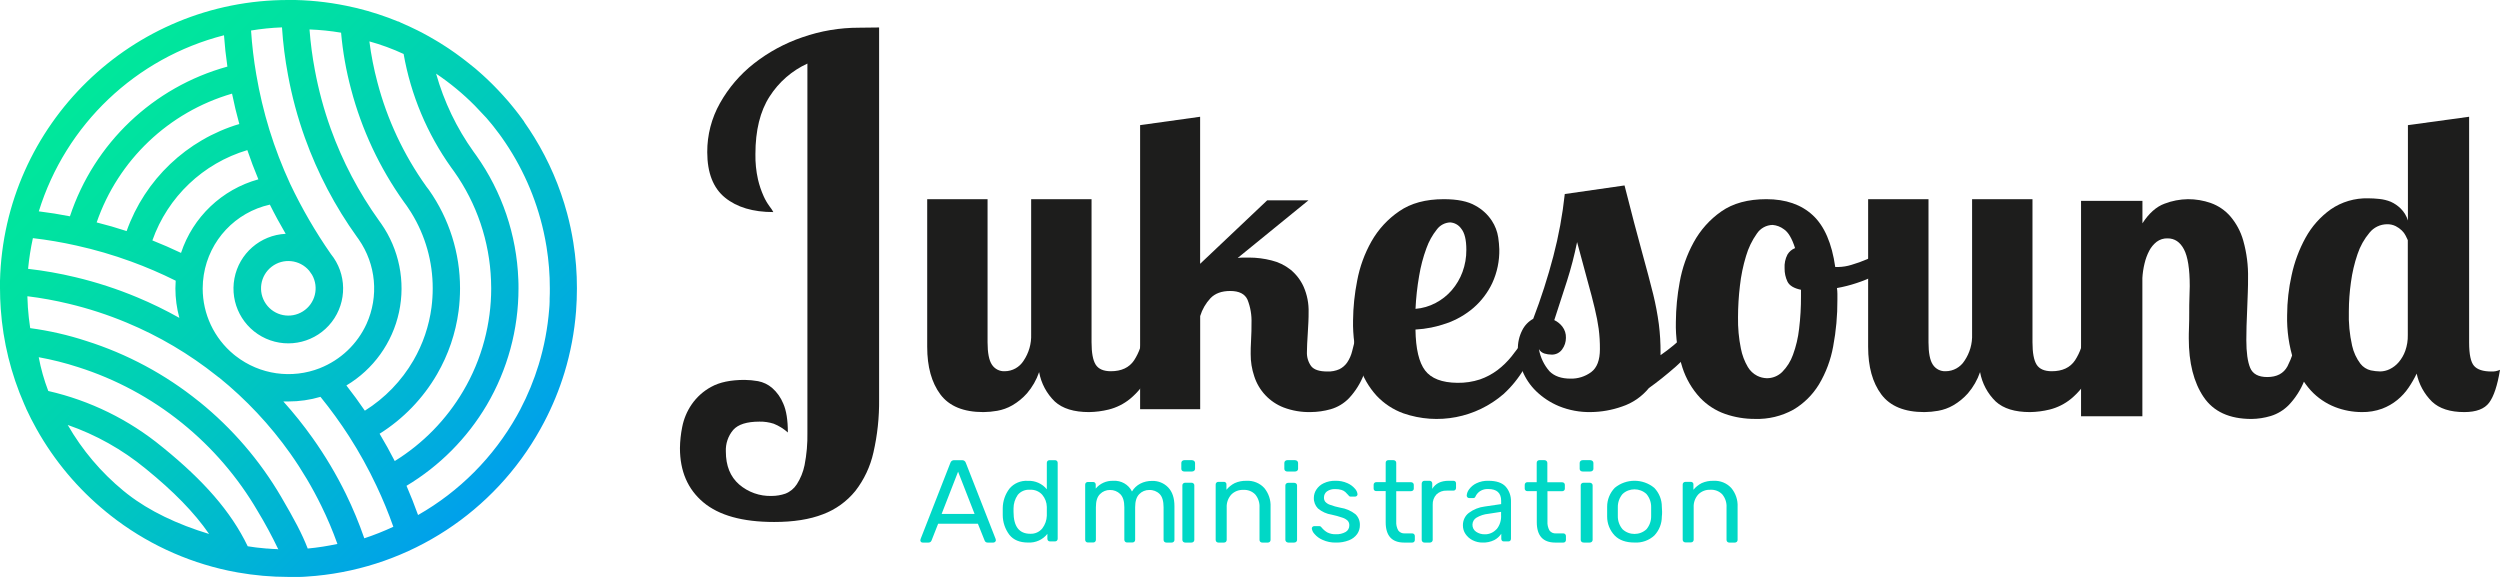<?xml version="1.0" encoding="UTF-8"?>
<svg width="364px" height="84px" viewBox="0 0 364 84" version="1.1" xmlns="http://www.w3.org/2000/svg" xmlns:xlink="http://www.w3.org/1999/xlink">
    <!-- Generator: Sketch 46.2 (44496) - http://www.bohemiancoding.com/sketch -->
    <title>icon/logo</title>
    <desc>Created with Sketch.</desc>
    <defs>
        <linearGradient x1="11.537%" y1="48.692%" x2="1068.463%" y2="135.5%" id="linearGradient-1">
            <stop stop-color="#00D8C6" offset="0%"></stop>
            <stop stop-color="#00CFCC" offset="27%"></stop>
            <stop stop-color="#00B5DD" offset="71%"></stop>
            <stop stop-color="#00A1EA" offset="100%"></stop>
        </linearGradient>
        <linearGradient x1="32522%" y1="7266.417%" x2="60372%" y2="8344.441%" id="linearGradient-2">
            <stop stop-color="#00D8C6" offset="0%"></stop>
            <stop stop-color="#00CFCC" offset="27%"></stop>
            <stop stop-color="#00B5DD" offset="71%"></stop>
            <stop stop-color="#00A1EA" offset="100%"></stop>
        </linearGradient>
        <linearGradient x1="16641.498%" y1="17249%" x2="30876.656%" y2="19799%" id="linearGradient-3">
            <stop stop-color="#00D8C6" offset="0%"></stop>
            <stop stop-color="#00CFCC" offset="27%"></stop>
            <stop stop-color="#00B5DD" offset="71%"></stop>
            <stop stop-color="#00A1EA" offset="100%"></stop>
        </linearGradient>
        <linearGradient x1="32568%" y1="411.052%" x2="60418%" y2="466.632%" id="linearGradient-4">
            <stop stop-color="#00D8C6" offset="0%"></stop>
            <stop stop-color="#00CFCC" offset="27%"></stop>
            <stop stop-color="#00B5DD" offset="71%"></stop>
            <stop stop-color="#00A1EA" offset="100%"></stop>
        </linearGradient>
        <linearGradient x1="32545%" y1="12749.281%" x2="60395%" y2="14673.872%" id="linearGradient-5">
            <stop stop-color="#00D8C6" offset="0%"></stop>
            <stop stop-color="#00CFCC" offset="27%"></stop>
            <stop stop-color="#00B5DD" offset="71%"></stop>
            <stop stop-color="#00A1EA" offset="100%"></stop>
        </linearGradient>
        <linearGradient x1="32598%" y1="403.362%" x2="60448%" y2="458.833%" id="linearGradient-6">
            <stop stop-color="#00D8C6" offset="0%"></stop>
            <stop stop-color="#00CFCC" offset="27%"></stop>
            <stop stop-color="#00B5DD" offset="71%"></stop>
            <stop stop-color="#00A1EA" offset="100%"></stop>
        </linearGradient>
        <linearGradient x1="32573%" y1="10335.185%" x2="60423%" y2="11923.367%" id="linearGradient-7">
            <stop stop-color="#00D8C6" offset="0%"></stop>
            <stop stop-color="#00CFCC" offset="27%"></stop>
            <stop stop-color="#00B5DD" offset="71%"></stop>
            <stop stop-color="#00A1EA" offset="100%"></stop>
        </linearGradient>
        <linearGradient x1="32626%" y1="3820.968%" x2="60476%" y2="4424.418%" id="linearGradient-8">
            <stop stop-color="#00D8C6" offset="0%"></stop>
            <stop stop-color="#00CFCC" offset="27%"></stop>
            <stop stop-color="#00B5DD" offset="71%"></stop>
            <stop stop-color="#00A1EA" offset="100%"></stop>
        </linearGradient>
        <linearGradient x1="32603%" y1="5090.158%" x2="60453%" y2="5884.252%" id="linearGradient-9">
            <stop stop-color="#00D8C6" offset="0%"></stop>
            <stop stop-color="#00CFCC" offset="27%"></stop>
            <stop stop-color="#00B5DD" offset="71%"></stop>
            <stop stop-color="#00A1EA" offset="100%"></stop>
        </linearGradient>
        <linearGradient x1="32617%" y1="10740.962%" x2="60467%" y2="12441.327%" id="linearGradient-10">
            <stop stop-color="#00D8C6" offset="0%"></stop>
            <stop stop-color="#00CFCC" offset="27%"></stop>
            <stop stop-color="#00B5DD" offset="71%"></stop>
            <stop stop-color="#00A1EA" offset="100%"></stop>
        </linearGradient>
        <linearGradient x1="32672%" y1="3749.054%" x2="60522%" y2="4359.973%" id="linearGradient-11">
            <stop stop-color="#00D8C6" offset="0%"></stop>
            <stop stop-color="#00CFCC" offset="27%"></stop>
            <stop stop-color="#00B5DD" offset="71%"></stop>
            <stop stop-color="#00A1EA" offset="100%"></stop>
        </linearGradient>
        <linearGradient x1="32683%" y1="383.734%" x2="60533%" y2="439.299%" id="linearGradient-12">
            <stop stop-color="#00D8C6" offset="0%"></stop>
            <stop stop-color="#00CFCC" offset="27%"></stop>
            <stop stop-color="#00B5DD" offset="71%"></stop>
            <stop stop-color="#00A1EA" offset="100%"></stop>
        </linearGradient>
        <linearGradient x1="32659%" y1="11739.248%" x2="60509%" y2="13653.303%" id="linearGradient-13">
            <stop stop-color="#00D8C6" offset="0%"></stop>
            <stop stop-color="#00CFCC" offset="27%"></stop>
            <stop stop-color="#00B5DD" offset="71%"></stop>
            <stop stop-color="#00A1EA" offset="100%"></stop>
        </linearGradient>
        <linearGradient x1="32679%" y1="11584.432%" x2="60529%" y2="13499.452%" id="linearGradient-14">
            <stop stop-color="#00D8C6" offset="0%"></stop>
            <stop stop-color="#00CFCC" offset="27%"></stop>
            <stop stop-color="#00B5DD" offset="71%"></stop>
            <stop stop-color="#00A1EA" offset="100%"></stop>
        </linearGradient>
        <linearGradient x1="13.728%" y1="13.724%" x2="84.456%" y2="84.431%" id="linearGradient-15">
            <stop stop-color="#00E89A" offset="0%"></stop>
            <stop stop-color="#00E0A3" offset="20%"></stop>
            <stop stop-color="#00C9BD" offset="54%"></stop>
            <stop stop-color="#00A5E6" offset="96%"></stop>
            <stop stop-color="#00A1EA" offset="100%"></stop>
        </linearGradient>
    </defs>
    <g id="Symbols" stroke="none" stroke-width="1" fill="none" fill-rule="evenodd">
        <g id="icon/logo" fill-rule="nonzero">
            <g id="logo_jukesound-admin_black--text">
                <path d="M127.998,4 L127.998,58.172 C128.027,60.767 127.75,63.356 127.171,65.883 C126.714,67.927 125.814,69.842 124.536,71.487 C123.289,73.018 121.665,74.187 119.829,74.875 C117.899,75.628 115.526,76.003 112.711,76 C108.114,76 104.68,75.047 102.408,73.141 C100.136,71.236 99,68.602 99,65.241 C99.014,64.206 99.125,63.174 99.331,62.16 C99.562,60.984 100.029,59.87 100.704,58.886 C101.442,57.815 102.42,56.937 103.558,56.325 C104.771,55.651 106.39,55.313 108.414,55.313 C109.072,55.32 109.73,55.382 110.378,55.498 C111.129,55.642 111.831,55.979 112.417,56.476 C113.13,57.102 113.688,57.888 114.047,58.772 C114.494,59.776 114.713,61.182 114.713,62.97 C114.102,62.425 113.402,61.991 112.645,61.69 C111.976,61.478 111.278,61.376 110.577,61.388 C108.746,61.388 107.473,61.789 106.759,62.592 C106.015,63.467 105.63,64.599 105.684,65.753 C105.684,67.81 106.326,69.403 107.611,70.53 C108.933,71.668 110.624,72.266 112.355,72.209 C113.036,72.21 113.713,72.097 114.357,71.874 C115.036,71.61 115.615,71.135 116.012,70.518 C116.559,69.668 116.943,68.721 117.145,67.726 C117.45,66.166 117.589,64.577 117.558,62.987 L117.558,9.256 C115.31,10.284 113.401,11.946 112.058,14.045 C110.679,16.178 109.989,18.976 109.989,22.441 C109.967,23.68 110.092,24.918 110.362,26.126 C110.558,26.968 110.835,27.787 111.189,28.574 C111.421,29.091 111.707,29.582 112.041,30.039 C112.251,30.301 112.438,30.582 112.599,30.878 C109.635,30.878 107.291,30.179 105.568,28.779 C103.845,27.38 102.98,25.172 102.975,22.155 C102.963,19.652 103.602,17.191 104.828,15.019 C106.081,12.789 107.757,10.831 109.758,9.26 C111.889,7.588 114.281,6.291 116.835,5.423 C119.483,4.499 122.265,4.03 125.065,4.034 L127.998,4 Z" id="Shape" fill="#1D1D1C"></path>
                <path d="M158.929,29 L158.929,49.825 C158.929,51.38 159.132,52.472 159.539,53.103 C159.945,53.733 160.678,54.05 161.737,54.052 C163.283,54.052 164.412,53.522 165.126,52.461 C165.864,51.32 166.314,50.014 166.437,48.659 L169,48.659 C168.676,51.158 168.107,53.15 167.291,54.635 C166.617,55.955 165.683,57.122 164.545,58.067 C163.635,58.81 162.573,59.344 161.434,59.629 C160.494,59.861 159.532,59.985 158.564,60 C156.366,60 154.706,59.489 153.587,58.467 C152.393,57.314 151.592,55.813 151.297,54.177 C150.908,55.313 150.307,56.363 149.526,57.272 C148.911,57.964 148.19,58.554 147.39,59.017 C146.708,59.408 145.964,59.677 145.191,59.813 C144.527,59.931 143.854,59.994 143.18,60 C140.287,60 138.201,59.142 136.92,57.426 C135.64,55.71 135,53.401 135,50.5 L135,29 L143.789,29 L143.789,49.825 C143.789,51.38 144.002,52.472 144.428,53.103 C144.839,53.727 145.546,54.088 146.29,54.052 C147.406,54.046 148.442,53.468 149.036,52.52 C149.804,51.384 150.19,50.031 150.136,48.659 L150.136,29 L158.929,29 Z" id="Shape" fill="#1D1D1C"></path>
                <path d="M190.515,29.165 L180.206,37.56 C180.48,37.523 180.755,37.503 181.031,37.502 L181.856,37.502 C182.96,37.504 184.06,37.643 185.13,37.916 C186.136,38.157 187.079,38.614 187.893,39.255 C188.711,39.923 189.364,40.772 189.802,41.735 C190.324,42.921 190.573,44.209 190.532,45.505 C190.532,45.873 190.532,46.331 190.503,46.873 C190.474,47.414 190.449,47.968 190.412,48.526 C190.375,49.084 190.338,49.589 190.322,50.076 C190.305,50.564 190.289,50.948 190.289,51.234 C190.255,51.971 190.468,52.699 190.895,53.3 C191.307,53.83 192.091,54.09 193.262,54.09 C193.867,54.115 194.469,54 195.023,53.755 C195.472,53.53 195.857,53.196 196.144,52.784 C196.484,52.28 196.731,51.721 196.874,51.13 C197.056,50.461 197.245,49.659 197.452,48.725 L200,48.725 C199.777,50.715 199.297,52.669 198.573,54.536 C198.08,55.808 197.349,56.974 196.421,57.971 C195.687,58.735 194.765,59.291 193.748,59.583 C192.801,59.851 191.822,59.99 190.837,59.997 C189.491,60.03 188.151,59.803 186.891,59.327 C184.851,58.537 183.279,56.864 182.614,54.776 C182.265,53.738 182.091,52.648 182.099,51.552 C182.099,51.064 182.099,50.374 182.157,49.485 C182.214,48.597 182.219,47.778 182.219,47.051 C182.264,45.887 182.067,44.727 181.641,43.645 C181.259,42.793 180.419,42.367 179.122,42.367 C177.868,42.367 176.906,42.721 176.235,43.43 C175.55,44.168 175.041,45.053 174.746,46.017 L174.746,59.579 L166,59.579 L166,18.219 L174.738,17 L174.738,38.412 L184.507,29.165 L190.515,29.165 Z" id="Shape" fill="#1D1D1C"></path>
                <path d="M212.192,55.739 C213.311,55.759 214.426,55.59 215.491,55.242 C216.4,54.925 217.256,54.47 218.028,53.892 C218.792,53.313 219.483,52.641 220.084,51.892 C220.707,51.118 221.307,50.292 221.885,49.415 L224,49.415 C223.413,50.885 222.716,52.308 221.915,53.671 C221.107,55.046 220.099,56.291 218.925,57.365 C214.904,60.847 209.35,61.919 204.334,60.183 C202.857,59.649 201.524,58.775 200.443,57.629 C199.278,56.356 198.41,54.836 197.906,53.182 C197.261,51.063 196.957,48.855 197.005,46.64 C197.025,44.701 197.226,42.767 197.605,40.865 C197.979,38.852 198.684,36.916 199.69,35.137 C200.686,33.383 202.07,31.883 203.734,30.753 C205.425,29.584 207.584,29 210.208,29 C212.202,29 213.737,29.314 214.814,29.941 C215.779,30.461 216.602,31.214 217.208,32.132 C217.692,32.869 218.011,33.702 218.143,34.575 C218.226,35.139 218.278,35.708 218.299,36.277 C218.336,37.983 217.984,39.675 217.271,41.223 C216.617,42.602 215.685,43.829 214.535,44.827 C213.377,45.817 212.046,46.581 210.61,47.079 C209.155,47.595 207.634,47.899 206.093,47.981 C206.133,50.779 206.6,52.765 207.493,53.939 C208.387,55.114 209.953,55.714 212.192,55.739 Z M213.499,36.371 C213.499,34.916 213.249,33.89 212.75,33.286 C212.379,32.753 211.785,32.42 211.139,32.383 C210.374,32.414 209.664,32.791 209.206,33.409 C208.55,34.231 208.036,35.157 207.684,36.15 C207.204,37.453 206.85,38.8 206.626,40.172 C206.35,41.758 206.173,43.36 206.098,44.968 C207.119,44.887 208.113,44.597 209.02,44.117 C209.918,43.65 210.721,43.016 211.384,42.248 C212.057,41.466 212.584,40.568 212.941,39.597 C213.32,38.565 213.509,37.472 213.499,36.371 L213.499,36.371 Z" id="Shape" fill="#1D1D1C"></path>
                <path d="M248,48.638 C246.893,50.395 245.55,51.986 244.009,53.365 C242.602,54.597 241.293,55.641 240.084,56.497 C239.051,57.756 237.689,58.692 236.154,59.196 C234.701,59.709 233.176,59.98 231.637,59.997 C230.046,60.031 228.463,59.739 226.985,59.138 C225.752,58.628 224.624,57.888 223.659,56.956 C222.803,56.124 222.125,55.121 221.668,54.011 C221.247,53.033 221.021,51.979 221.003,50.912 C220.973,49.931 221.191,48.959 221.635,48.087 C221.988,47.378 222.547,46.795 223.236,46.419 C224.379,43.438 225.358,40.395 226.168,37.304 C226.946,34.333 227.502,31.307 227.831,28.251 L236.532,27 C237.539,30.971 238.385,34.195 239.069,36.67 C239.754,39.145 240.301,41.211 240.712,42.869 C241.063,44.307 241.337,45.764 241.533,47.232 C241.702,48.596 241.783,49.97 241.775,51.345 L241.775,51.713 C243.094,50.803 244.331,49.775 245.471,48.642 L248,48.638 Z M227.999,49.193 C227.999,49.794 227.807,50.38 227.453,50.862 C227.094,51.373 226.502,51.662 225.885,51.629 C225.547,51.627 225.211,51.577 224.887,51.479 C224.542,51.378 224.248,51.146 224.066,50.832 C224.276,52.031 224.809,53.147 225.606,54.057 C226.312,54.772 227.33,55.129 228.66,55.129 C229.742,55.157 230.802,54.823 231.678,54.178 C232.524,53.544 232.947,52.431 232.947,50.841 C232.955,49.845 232.895,48.85 232.767,47.862 C232.649,46.983 232.457,45.992 232.192,44.888 C231.933,43.782 231.588,42.472 231.165,40.958 C230.742,39.444 230.229,37.542 229.625,35.247 C229.235,37.166 228.742,39.061 228.147,40.925 C227.561,42.746 226.947,44.64 226.304,46.607 C226.764,46.826 227.168,47.151 227.482,47.558 C227.839,48.024 228.022,48.603 227.999,49.193 L227.999,49.193 Z" id="Shape" fill="#1D1D1C"></path>
                <path d="M257.175,29 C260.006,29 262.264,29.782 263.948,31.345 C265.632,32.908 266.72,35.419 267.211,38.877 L267.629,38.877 C268.288,38.865 268.941,38.76 269.57,38.563 C270.339,38.339 271.093,38.068 271.829,37.752 C272.618,37.416 273.378,37.019 274.105,36.562 C274.8,36.14 275.459,35.66 276.075,35.126 L277,36.825 C276.536,37.512 275.972,38.124 275.327,38.639 C274.608,39.208 273.835,39.701 273.017,40.109 C272.138,40.548 271.228,40.92 270.294,41.222 C269.368,41.529 268.422,41.769 267.462,41.94 C267.503,42.222 267.524,42.506 267.525,42.79 L267.525,43.64 C267.539,45.92 267.333,48.197 266.91,50.437 C266.559,52.39 265.86,54.262 264.847,55.96 C263.923,57.482 262.642,58.748 261.12,59.647 C259.404,60.594 257.47,61.059 255.519,60.994 C254.043,61.001 252.577,60.757 251.18,60.272 C249.791,59.786 248.535,58.972 247.516,57.897 C246.36,56.645 245.488,55.151 244.96,53.521 C244.273,51.373 243.951,49.122 244.006,46.864 C244.021,44.924 244.207,42.989 244.562,41.082 C244.919,39.053 245.605,37.097 246.591,35.296 C247.573,33.491 248.957,31.944 250.632,30.78 C252.325,29.596 254.506,29.003 257.175,29 Z M257.238,55.068 C258.075,55.078 258.882,54.753 259.484,54.163 C260.184,53.457 260.721,52.602 261.057,51.66 C261.505,50.442 261.804,49.172 261.948,47.879 C262.139,46.304 262.232,44.717 262.224,43.13 L262.224,42.191 C261.198,41.981 260.541,41.585 260.254,41.001 C259.968,40.398 259.825,39.734 259.836,39.064 C259.792,38.371 259.936,37.679 260.254,37.063 C260.51,36.633 260.9,36.302 261.363,36.124 C260.911,34.708 260.367,33.792 259.731,33.376 C259.255,33.017 258.69,32.801 258.1,32.751 C257.17,32.764 256.306,33.24 255.79,34.026 C255.091,35.013 254.561,36.113 254.222,37.28 C253.791,38.695 253.492,40.149 253.331,41.622 C253.151,43.137 253.059,44.662 253.055,46.189 C253.028,47.721 253.169,49.251 253.473,50.751 C253.656,51.701 254,52.611 254.489,53.441 C254.815,53.986 255.284,54.428 255.845,54.715 C256.279,54.932 256.754,55.052 257.238,55.068 Z" id="Shape" fill="#1D1D1C"></path>
                <path d="M295.929,29 L295.929,49.825 C295.929,51.38 296.132,52.472 296.539,53.103 C296.945,53.733 297.678,54.05 298.737,54.052 C300.286,54.052 301.415,53.522 302.126,52.461 C302.864,51.32 303.314,50.014 303.437,48.659 L306,48.659 C305.676,51.158 305.107,53.15 304.291,54.635 C303.617,55.955 302.683,57.122 301.545,58.067 C300.635,58.81 299.573,59.344 298.434,59.629 C297.494,59.861 296.532,59.985 295.564,60 C293.366,60 291.706,59.489 290.587,58.467 C289.393,57.314 288.592,55.813 288.297,54.177 C287.908,55.313 287.307,56.363 286.526,57.272 C285.911,57.964 285.19,58.554 284.39,59.017 C283.708,59.408 282.964,59.677 282.191,59.813 C281.527,59.931 280.854,59.994 280.18,60 C277.287,60 275.201,59.142 273.92,57.426 C272.64,55.71 272,53.401 272,50.5 L272,29 L280.789,29 L280.789,49.825 C280.789,51.38 281.002,52.472 281.428,53.103 C281.839,53.727 282.546,54.088 283.29,54.052 C284.406,54.046 285.442,53.468 286.036,52.52 C286.804,51.384 287.19,50.031 287.136,48.659 L287.136,29 L295.929,29 Z" id="Shape" fill="#1D1D1C"></path>
                <path d="M318.827,41.665 C318.827,39.16 318.546,37.373 317.984,36.304 C317.421,35.236 316.624,34.703 315.592,34.706 C315.024,34.688 314.467,34.864 314.01,35.205 C313.559,35.561 313.188,36.01 312.922,36.522 C312.619,37.108 312.391,37.731 312.242,38.375 C312.075,39.065 311.97,39.768 311.93,40.476 L311.93,60.604 L303,60.604 L303,29.247 L311.939,29.247 L311.939,32.512 C312.889,31.046 313.962,30.094 315.157,29.656 C316.245,29.238 317.398,29.016 318.562,29 C319.699,28.996 320.828,29.186 321.902,29.563 C322.985,29.951 323.953,30.609 324.716,31.476 C325.605,32.511 326.256,33.732 326.623,35.051 C327.123,36.835 327.356,38.683 327.315,40.536 C327.315,41.082 327.315,41.759 327.281,42.577 C327.247,43.396 327.23,44.218 327.188,45.053 C327.146,45.889 327.116,46.707 327.095,47.499 C327.074,48.292 327.066,48.961 327.066,49.507 C327.066,51.305 327.251,52.653 327.623,53.551 C327.994,54.45 328.825,54.897 330.107,54.897 C331.512,54.897 332.495,54.378 333.06,53.329 C333.686,52.082 334.135,50.752 334.393,49.379 L337,49.379 C336.78,51.455 336.279,53.491 335.511,55.43 C334.993,56.733 334.234,57.925 333.275,58.942 C332.536,59.705 331.617,60.267 330.605,60.574 C329.698,60.846 328.758,60.99 327.812,61 C324.606,61 322.284,59.933 320.844,57.8 C319.404,55.666 318.685,52.825 318.688,49.276 C318.688,48.897 318.688,48.365 318.718,47.678 C318.747,46.992 318.751,46.264 318.751,45.514 C318.751,44.764 318.751,44.039 318.781,43.349 C318.81,42.658 318.827,42.083 318.827,41.665 Z" id="Shape" fill="#1D1D1C"></path>
                <path d="M359.504,17 L359.504,49.882 C359.504,51.587 359.741,52.714 360.215,53.263 C360.689,53.811 361.53,54.087 362.738,54.09 C363.173,54.109 363.605,54.025 364,53.846 C363.627,56.122 363.1,57.716 362.419,58.629 C361.742,59.539 360.535,59.999 358.802,59.999 C356.736,59.999 355.167,59.491 354.096,58.476 C352.966,57.358 352.191,55.941 351.868,54.396 C351.529,55.104 351.137,55.786 350.694,56.436 C350.238,57.109 349.686,57.714 349.054,58.232 C348.387,58.775 347.634,59.207 346.825,59.51 C345.883,59.851 344.885,60.017 343.882,59.999 C342.547,59.996 341.225,59.748 339.983,59.266 C338.652,58.743 337.457,57.931 336.488,56.891 C335.344,55.633 334.483,54.149 333.965,52.538 C333.273,50.384 332.949,48.131 333.006,45.873 C333.015,43.924 333.233,41.983 333.658,40.08 C334.063,38.164 334.75,36.317 335.698,34.597 C336.588,32.977 337.835,31.574 339.348,30.489 C340.947,29.387 342.864,28.821 344.815,28.875 C345.352,28.877 345.888,28.907 346.422,28.966 C347,29.022 347.567,29.161 348.104,29.38 C348.639,29.621 349.126,29.955 349.542,30.365 C350.032,30.85 350.393,31.447 350.593,32.102 L350.593,18.221 L359.504,17 Z M347.561,32.649 C346.557,32.655 345.611,33.112 344.992,33.89 C344.222,34.809 343.634,35.861 343.259,36.993 C342.805,38.319 342.484,39.686 342.3,41.073 C342.101,42.475 341.998,43.89 341.993,45.306 C341.938,46.996 342.097,48.686 342.468,50.337 C342.679,51.284 343.091,52.176 343.675,52.956 C344.052,53.443 344.589,53.787 345.194,53.929 C345.642,54.022 346.098,54.073 346.556,54.082 C347.04,54.074 347.516,53.96 347.948,53.747 C348.447,53.504 348.89,53.161 349.248,52.741 C349.665,52.25 349.99,51.69 350.206,51.086 C350.469,50.343 350.595,49.56 350.576,48.773 L350.576,34.962 C350.492,34.8 350.391,34.589 350.269,34.324 C350.13,34.04 349.94,33.783 349.71,33.563 C349.446,33.308 349.144,33.093 348.814,32.926 C348.426,32.734 347.996,32.639 347.561,32.649 L347.561,32.649 Z" id="Shape" fill="#1D1D1C"></path>
                <path d="M134.104,78.913 C134.039,78.85 134.001,78.763 134,78.672 L134.038,78.485 L138.379,67.381 C138.451,67.142 138.684,66.984 138.939,67.001 L140.061,67.001 C140.316,66.985 140.548,67.143 140.621,67.381 L144.962,78.468 L145,78.656 C144.997,78.749 144.955,78.836 144.883,78.897 C144.817,78.962 144.727,78.999 144.633,78.999 L143.798,78.999 C143.693,79.004 143.59,78.971 143.51,78.905 C143.443,78.855 143.392,78.787 143.364,78.709 L142.383,76.258 L136.592,76.258 L135.628,78.709 C135.559,78.887 135.384,79.003 135.19,78.999 L134.355,78.999 C134.263,79.005 134.172,78.974 134.104,78.913 Z M137.102,74.828 L141.898,74.828 L139.498,68.676 L137.102,74.828 Z" id="Shape" fill="url(#linearGradient-1)"></path>
                <path d="M146.964,77.864 C146.34,77.033 146.002,76.031 146,75.001 L146,74.501 L146,74.001 C146.006,72.974 146.346,71.975 146.972,71.149 C147.623,70.368 148.622,69.944 149.652,70.011 C150.723,69.961 151.753,70.419 152.417,71.241 L152.417,67.397 C152.41,67.29 152.45,67.185 152.528,67.109 C152.606,67.033 152.714,66.994 152.824,67.001 L153.592,67.001 C153.702,66.994 153.81,67.033 153.888,67.109 C153.966,67.185 154.006,67.29 153.999,67.397 L153.999,78.443 C154.001,78.546 153.962,78.646 153.889,78.721 C153.815,78.793 153.713,78.832 153.609,78.828 L152.873,78.828 C152.77,78.832 152.671,78.793 152.6,78.721 C152.533,78.644 152.497,78.545 152.499,78.443 L152.499,77.729 C151.835,78.582 150.78,79.056 149.684,78.995 C148.467,78.995 147.56,78.618 146.964,77.864 Z M151.767,76.924 C152.171,76.39 152.398,75.748 152.417,75.084 C152.417,74.961 152.417,74.751 152.417,74.453 C152.417,74.156 152.417,73.926 152.417,73.803 C152.406,73.162 152.174,72.543 151.758,72.046 C151.316,71.542 150.657,71.269 149.977,71.308 C149.289,71.251 148.616,71.532 148.184,72.058 C147.779,72.643 147.565,73.335 147.57,74.041 L147.57,74.521 C147.57,76.652 148.383,77.718 150.01,77.718 C150.693,77.748 151.348,77.452 151.767,76.924 Z" id="Shape" fill="url(#linearGradient-2)"></path>
                <path d="M158.114,78.878 C158.04,78.802 158,78.701 158.002,78.596 L158.002,70.579 C157.991,70.469 158.032,70.361 158.112,70.283 C158.193,70.205 158.305,70.166 158.418,70.176 L159.151,70.176 C159.257,70.171 159.36,70.211 159.434,70.284 C159.504,70.361 159.541,70.461 159.538,70.563 L159.538,71.139 C160.152,70.389 161.099,69.968 162.087,70.006 C163.24,69.931 164.322,70.547 164.815,71.559 C165.099,71.082 165.512,70.69 166.01,70.426 C166.544,70.149 167.142,70.01 167.747,70.022 C168.632,69.992 169.487,70.339 170.087,70.97 C170.695,71.599 170.999,72.515 170.999,73.708 L170.999,78.596 C171.007,78.705 170.965,78.812 170.885,78.889 C170.806,78.966 170.695,79.006 170.583,78.999 L169.833,78.999 C169.721,79.006 169.61,78.966 169.53,78.889 C169.451,78.812 169.409,78.705 169.417,78.596 L169.417,73.861 C169.417,72.958 169.225,72.313 168.842,71.926 C168.445,71.53 167.891,71.317 167.322,71.341 C166.776,71.336 166.252,71.554 165.881,71.942 C165.478,72.342 165.277,72.982 165.277,73.861 L165.277,78.596 C165.279,78.701 165.239,78.802 165.165,78.878 C165.087,78.949 164.984,78.988 164.877,78.987 L164.107,78.987 C164,78.991 163.896,78.951 163.819,78.878 C163.744,78.802 163.702,78.701 163.703,78.596 L163.703,73.861 C163.703,72.969 163.503,72.326 163.103,71.934 C162.712,71.543 162.17,71.328 161.608,71.341 C161.064,71.336 160.541,71.551 160.167,71.934 C159.751,72.337 159.563,72.966 159.563,73.845 L159.563,78.596 C159.565,78.701 159.525,78.802 159.451,78.878 C159.375,78.951 159.271,78.991 159.164,78.987 L158.393,78.987 C158.289,78.989 158.188,78.949 158.114,78.878 Z" id="Shape" fill="url(#linearGradient-3)"></path>
                <path d="M172.122,68.548 C172.04,68.475 171.996,68.375 172,68.273 L172,67.403 C171.996,67.297 172.04,67.193 172.122,67.116 C172.206,67.042 172.319,67 172.437,67 L173.55,67 C173.798,67 174,67.179 174,67.399 L174,68.269 C174.003,68.373 173.955,68.473 173.869,68.544 C173.782,68.617 173.665,68.655 173.545,68.652 L172.433,68.652 C172.318,68.653 172.207,68.616 172.122,68.548 Z M172.275,78.892 C172.195,78.816 172.151,78.716 172.153,78.613 L172.153,70.682 C172.142,70.574 172.186,70.466 172.273,70.389 C172.36,70.312 172.481,70.273 172.604,70.283 L173.441,70.283 C173.564,70.273 173.685,70.312 173.772,70.389 C173.859,70.466 173.903,70.574 173.892,70.682 L173.892,78.613 C173.894,78.716 173.85,78.816 173.77,78.892 C173.688,78.965 173.575,79.004 173.459,79 L172.586,79 C172.47,79.004 172.357,78.965 172.275,78.892 L172.275,78.892 Z" id="Shape" fill="url(#linearGradient-4)"></path>
                <path d="M177.113,78.89 C177.04,78.813 177,78.711 177.002,78.606 L177.002,70.563 C176.991,70.453 177.032,70.344 177.112,70.266 C177.192,70.188 177.303,70.149 177.416,70.159 L178.157,70.159 C178.271,70.14 178.388,70.177 178.47,70.257 C178.552,70.337 178.589,70.451 178.57,70.563 L178.57,71.312 C178.898,70.909 179.308,70.578 179.775,70.341 C180.312,70.102 180.899,69.987 181.489,70.005 C182.469,69.952 183.42,70.336 184.076,71.049 C184.717,71.826 185.044,72.807 184.995,73.804 L184.995,78.606 C184.997,78.711 184.957,78.813 184.883,78.89 C184.806,78.96 184.704,79 184.598,78.999 L183.799,78.999 C183.687,79.007 183.576,78.968 183.496,78.89 C183.417,78.812 183.376,78.704 183.385,78.594 L183.385,73.905 C183.428,73.221 183.212,72.545 182.776,72.008 C182.332,71.538 181.695,71.288 181.042,71.328 C180.377,71.296 179.731,71.547 179.27,72.016 C178.806,72.537 178.569,73.215 178.608,73.905 L178.608,78.606 C178.61,78.711 178.569,78.813 178.496,78.89 C178.42,78.963 178.317,79.003 178.21,78.999 L177.411,78.999 C177.301,79.006 177.192,78.966 177.113,78.89 Z" id="Shape" fill="url(#linearGradient-5)"></path>
                <path d="M187.122,68.546 C187.04,68.473 186.996,68.374 187,68.271 L187,67.403 C186.996,67.296 187.04,67.193 187.122,67.116 C187.202,67.04 187.315,66.997 187.433,67 L188.549,67 C188.669,67 188.784,67.041 188.869,67.116 C188.954,67.192 189.002,67.295 189,67.403 L189,68.271 C189.005,68.376 188.957,68.476 188.869,68.546 C188.783,68.618 188.668,68.657 188.549,68.654 L187.433,68.654 C187.317,68.658 187.204,68.619 187.122,68.546 L187.122,68.546 Z M187.27,78.879 C187.191,78.804 187.147,78.704 187.149,78.6 L187.149,70.678 C187.145,70.576 187.189,70.476 187.27,70.403 C187.356,70.333 187.469,70.294 187.586,70.296 L188.414,70.296 C188.531,70.294 188.644,70.333 188.729,70.403 C188.811,70.476 188.855,70.576 188.851,70.678 L188.851,78.6 C188.861,78.708 188.816,78.815 188.73,78.891 C188.643,78.968 188.523,79.007 188.401,78.999 L187.572,78.999 C187.458,78.994 187.35,78.952 187.27,78.879 Z" id="Shape" fill="url(#linearGradient-6)"></path>
                <path d="M192.563,78.602 C192.112,78.413 191.711,78.12 191.391,77.745 C191.181,77.53 191.044,77.252 191,76.952 C190.996,76.853 191.038,76.757 191.114,76.694 C191.183,76.636 191.27,76.604 191.36,76.603 L192.098,76.603 C192.152,76.601 192.206,76.612 192.255,76.635 C192.313,76.678 192.366,76.729 192.411,76.786 C192.645,77.081 192.931,77.33 193.255,77.519 C193.645,77.712 194.076,77.804 194.509,77.785 C195.003,77.808 195.494,77.693 195.928,77.452 C196.268,77.256 196.473,76.885 196.459,76.488 C196.472,76.244 196.389,76.004 196.229,75.822 C196.012,75.616 195.751,75.463 195.467,75.374 C194.955,75.196 194.433,75.05 193.904,74.938 C193.162,74.828 192.464,74.512 191.887,74.026 C191.489,73.615 191.276,73.056 191.297,72.48 C191.299,72.056 191.424,71.642 191.657,71.29 C191.922,70.883 192.294,70.561 192.731,70.358 C193.262,70.108 193.842,69.986 194.427,70.002 C195.033,69.984 195.635,70.104 196.19,70.351 C196.611,70.534 196.987,70.812 197.288,71.163 C197.492,71.38 197.621,71.658 197.655,71.956 C197.659,72.051 197.62,72.143 197.549,72.206 C197.481,72.272 197.39,72.308 197.295,72.305 L196.67,72.305 C196.536,72.316 196.408,72.244 196.346,72.123 C196.158,71.911 196.002,71.749 195.877,71.635 C195.717,71.498 195.531,71.395 195.33,71.334 C195.038,71.244 194.733,71.203 194.427,71.211 C193.991,71.182 193.558,71.302 193.196,71.552 C192.918,71.765 192.759,72.102 192.77,72.456 C192.763,72.668 192.826,72.876 192.95,73.047 C193.137,73.254 193.374,73.409 193.638,73.495 C194.129,73.677 194.633,73.819 195.146,73.919 C195.951,74.035 196.712,74.362 197.354,74.867 C197.784,75.277 198.019,75.854 197.999,76.453 C198.006,76.916 197.87,77.369 197.608,77.749 C197.306,78.166 196.89,78.484 196.412,78.665 C195.809,78.901 195.167,79.014 194.521,78.998 C193.847,79.018 193.178,78.883 192.563,78.602 Z" id="Shape" fill="url(#linearGradient-7)"></path>
                <path d="M201.756,76.031 L201.756,71.503 L200.382,71.503 C200.278,71.508 200.178,71.47 200.104,71.399 C200.032,71.327 199.994,71.229 200.001,71.129 L200.001,70.589 C199.998,70.487 200.035,70.388 200.104,70.311 C200.176,70.238 200.277,70.198 200.382,70.202 L201.756,70.202 L201.756,67.383 C201.753,67.285 201.787,67.189 201.851,67.113 C201.923,67.038 202.024,66.997 202.129,67 L202.895,67 C203.001,67.001 203.104,67.041 203.18,67.113 C203.256,67.187 203.296,67.287 203.292,67.391 L203.292,70.21 L205.445,70.21 C205.552,70.207 205.655,70.246 205.731,70.319 C205.809,70.391 205.851,70.493 205.847,70.597 L205.847,71.141 C205.853,71.243 205.81,71.343 205.731,71.411 C205.653,71.48 205.55,71.517 205.445,71.516 L203.292,71.516 L203.292,75.922 C203.262,76.373 203.361,76.824 203.578,77.223 C203.799,77.532 204.174,77.699 204.559,77.662 L205.619,77.662 C205.724,77.659 205.825,77.7 205.896,77.775 C205.966,77.852 206.003,77.951 206,78.053 L206,78.609 C206.004,78.712 205.967,78.813 205.896,78.891 C205.824,78.965 205.723,79.004 205.619,79 L204.439,79 C202.648,78.992 201.753,78.002 201.756,76.031 Z" id="Shape" fill="url(#linearGradient-8)"></path>
                <path d="M207.115,78.887 C207.038,78.812 206.997,78.707 207,78.599 L207,70.413 C206.998,70.304 207.04,70.199 207.115,70.12 C207.187,70.04 207.291,69.996 207.399,70.001 L208.122,70.001 C208.234,69.994 208.344,70.035 208.425,70.112 C208.501,70.193 208.541,70.302 208.536,70.413 L208.536,71.176 C209.005,70.393 209.806,70.001 210.931,70.001 L211.6,70.001 C211.709,69.994 211.815,70.032 211.896,70.104 C211.97,70.183 212.007,70.289 211.999,70.397 L211.999,71.036 C212.002,71.141 211.965,71.243 211.896,71.321 C211.82,71.402 211.711,71.444 211.6,71.436 L210.635,71.436 C210.085,71.407 209.547,71.607 209.148,71.989 C208.772,72.397 208.575,72.94 208.602,73.495 L208.602,78.599 C208.606,78.708 208.563,78.813 208.483,78.887 C208.404,78.962 208.299,79.002 208.191,78.999 L207.415,78.999 C207.304,79.008 207.194,78.967 207.115,78.887 L207.115,78.887 Z" id="Shape" fill="url(#linearGradient-9)"></path>
                <path d="M214.426,78.664 C214.008,78.461 213.646,78.148 213.379,77.754 C213.126,77.383 212.993,76.936 213,76.479 C212.991,75.769 213.311,75.098 213.859,74.68 C214.548,74.166 215.349,73.845 216.189,73.747 L218.568,73.397 L218.568,72.917 C218.568,71.773 217.938,71.201 216.677,71.201 C216.266,71.18 215.858,71.286 215.504,71.507 C215.231,71.686 215.007,71.936 214.854,72.234 C214.829,72.32 214.782,72.397 214.718,72.456 C214.66,72.499 214.591,72.52 214.521,72.516 L213.901,72.516 C213.708,72.516 213.553,72.352 213.553,72.15 C213.578,71.823 213.697,71.512 213.893,71.257 C214.17,70.876 214.533,70.573 214.948,70.375 C215.494,70.11 216.091,69.983 216.692,70.002 C217.88,70.002 218.727,70.288 219.242,70.868 C219.753,71.458 220.025,72.235 219.998,73.032 L219.998,78.445 C220,78.548 219.963,78.648 219.896,78.723 C219.827,78.795 219.732,78.834 219.635,78.83 L218.935,78.83 C218.84,78.835 218.748,78.796 218.682,78.723 C218.617,78.647 218.584,78.547 218.587,78.445 L218.587,77.714 C218.327,78.105 217.977,78.42 217.57,78.632 C217.035,78.896 216.447,79.021 215.856,78.997 C215.362,79.002 214.873,78.888 214.426,78.664 L214.426,78.664 Z M217.891,77.075 C218.369,76.503 218.609,75.753 218.557,74.994 L218.557,74.525 L216.704,74.811 C216.095,74.869 215.504,75.062 214.971,75.375 C214.621,75.58 214.399,75.963 214.388,76.384 C214.378,76.805 214.579,77.2 214.918,77.424 C215.293,77.677 215.732,77.806 216.178,77.794 C216.823,77.811 217.445,77.541 217.891,77.051 L217.891,77.075 Z" id="Shape" fill="url(#linearGradient-10)"></path>
                <path d="M223.756,76.033 L223.756,71.509 L222.383,71.509 C222.28,71.513 222.18,71.475 222.107,71.404 C222.034,71.333 221.996,71.235 222,71.134 L222,70.595 C221.999,70.492 222.037,70.393 222.107,70.317 C222.178,70.243 222.279,70.203 222.383,70.208 L223.744,70.208 L223.744,67.391 C223.741,67.289 223.778,67.189 223.847,67.113 C223.919,67.038 224.021,66.997 224.126,67 L224.883,67 C225.11,67 225.294,67.18 225.294,67.403 L225.294,70.22 L227.432,70.22 C227.544,70.21 227.655,70.25 227.734,70.327 C227.814,70.405 227.854,70.513 227.843,70.623 L227.843,71.146 C227.849,71.248 227.808,71.346 227.732,71.416 C227.655,71.485 227.553,71.522 227.449,71.521 L225.31,71.521 L225.31,75.924 C225.281,76.375 225.379,76.825 225.594,77.224 C225.814,77.533 226.187,77.7 226.569,77.663 L227.621,77.663 C227.726,77.66 227.826,77.701 227.897,77.776 C227.966,77.852 228.003,77.952 228,78.054 L228,78.609 C228.004,78.713 227.967,78.813 227.897,78.891 C227.826,78.965 227.725,79.004 227.621,79 L226.445,79 C224.655,78.992 223.759,78.003 223.756,76.033 Z" id="Shape" fill="url(#linearGradient-11)"></path>
                <path d="M230.126,68.548 C230.042,68.476 229.996,68.376 230,68.272 L230,67.403 C229.997,67.296 230.043,67.193 230.126,67.116 C230.206,67.04 230.32,66.997 230.437,67 L231.55,67 C231.798,67 232,67.179 232,67.399 L232,68.269 C232.003,68.373 231.955,68.473 231.869,68.544 C231.782,68.616 231.665,68.655 231.545,68.651 L230.433,68.651 C230.319,68.655 230.208,68.618 230.126,68.548 L230.126,68.548 Z M230.275,78.89 C230.195,78.815 230.152,78.714 230.153,78.611 L230.153,70.682 C230.142,70.573 230.186,70.466 230.273,70.389 C230.36,70.312 230.481,70.273 230.604,70.283 L231.437,70.283 C231.559,70.276 231.678,70.315 231.764,70.392 C231.85,70.468 231.895,70.574 231.887,70.682 L231.887,78.611 C231.888,78.715 231.843,78.815 231.761,78.89 C231.679,78.963 231.566,79.002 231.45,78.998 L230.617,78.998 C230.491,79.01 230.365,78.97 230.275,78.89 L230.275,78.89 Z" id="Shape" fill="url(#linearGradient-12)"></path>
                <path d="M235.088,77.96 C234.384,77.21 233.996,76.229 234,75.213 L234,74.495 L234,73.78 C233.997,72.761 234.392,71.779 235.104,71.033 C236.764,69.656 239.203,69.656 240.864,71.033 C241.576,71.778 241.97,72.761 241.963,73.78 C241.988,74.021 242,74.259 242,74.495 C242,74.729 242,74.967 241.963,75.213 C241.968,76.229 241.582,77.21 240.88,77.96 C240.105,78.684 239.055,79.058 237.984,78.993 C236.721,78.993 235.756,78.649 235.088,77.96 Z M239.719,77.067 C240.18,76.523 240.424,75.835 240.407,75.13 C240.407,75.019 240.407,74.804 240.407,74.495 C240.407,74.185 240.407,73.974 240.407,73.863 C240.425,73.157 240.18,72.467 239.719,71.922 C238.746,71.022 237.221,71.022 236.248,71.922 C235.786,72.467 235.54,73.156 235.556,73.863 L235.556,74.495 L235.556,75.13 C235.54,75.836 235.786,76.523 236.248,77.067 C237.221,77.967 238.746,77.967 239.719,77.067 L239.719,77.067 Z" id="Shape" fill="url(#linearGradient-13)"></path>
                <path d="M245.112,78.862 C245.039,78.785 244.998,78.684 245,78.579 L245,70.547 C244.996,70.442 245.037,70.342 245.112,70.268 C245.191,70.196 245.295,70.157 245.402,70.159 L246.148,70.159 C246.263,70.142 246.378,70.179 246.46,70.259 C246.542,70.339 246.58,70.451 246.563,70.563 L246.563,71.31 C246.89,70.908 247.301,70.577 247.769,70.34 C248.305,70.102 248.891,69.987 249.48,70.005 C250.461,69.951 251.415,70.334 252.071,71.048 C252.717,71.822 253.046,72.802 252.995,73.799 L252.995,78.595 C253.002,78.704 252.961,78.811 252.882,78.889 C252.802,78.966 252.692,79.006 252.58,78.999 L251.781,78.999 C251.674,79.003 251.57,78.963 251.495,78.89 C251.421,78.814 251.381,78.712 251.383,78.607 L251.383,73.884 C251.426,73.201 251.209,72.526 250.773,71.989 C250.327,71.52 249.688,71.27 249.033,71.31 C248.369,71.279 247.723,71.529 247.263,71.997 C246.797,72.517 246.559,73.195 246.6,73.884 L246.6,78.579 C246.602,78.684 246.562,78.785 246.488,78.862 C246.412,78.935 246.309,78.975 246.202,78.971 L245.402,78.971 C245.295,78.973 245.191,78.933 245.112,78.862 Z" id="Shape" fill="url(#linearGradient-14)"></path>
                <path d="M83.475,35.299 C83.25,33.885 82.951,32.483 82.58,31.099 C81.53,27.18 79.916,23.433 77.787,19.978 C77.337,19.248 76.862,18.525 76.367,17.824 L76.367,17.824 L76.367,17.824 L76.367,17.803 L76.333,17.757 L76.295,17.706 L76.295,17.706 L76.295,17.681 C76.207,17.564 76.123,17.45 76.009,17.291 L75.984,17.257 L75.984,17.257 L75.951,17.207 L75.892,17.131 C75.732,16.908 75.657,16.812 75.56,16.682 L75.295,16.341 L75.186,16.203 L75.157,16.161 C75.106,16.094 75.052,16.026 74.968,15.926 C74.884,15.825 74.804,15.711 74.716,15.611 C74.552,15.405 74.396,15.216 74.228,15.018 L74.014,14.762 C73.791,14.502 73.569,14.25 73.27,13.922 C73.178,13.817 73.077,13.717 72.985,13.612 C72.892,13.507 72.896,13.511 72.85,13.465 L72.749,13.36 L72.556,13.15 L72.182,12.763 L72.018,12.595 C72.018,12.57 71.972,12.549 71.947,12.524 L71.876,12.448 L71.569,12.142 L70.905,11.499 L70.3,10.94 L70.3,10.94 L69.985,10.659 C69.813,10.504 69.632,10.348 69.405,10.151 L69.405,10.151 L69.162,9.941 L68.742,9.605 L68.54,9.445 L68.469,9.387 L68.401,9.332 L68.271,9.227 C68.12,9.105 67.973,8.988 67.817,8.87 L67.616,8.715 L67.393,8.542 C67.225,8.416 67.061,8.29 66.897,8.173 L66.33,7.757 C66.12,7.606 65.998,7.522 65.851,7.425 C65.704,7.329 65.528,7.198 65.377,7.098 L64.898,6.783 C64.583,6.577 64.28,6.384 63.986,6.203 L63.474,5.897 C62.796,5.491 62.096,5.097 61.373,4.716 L61.134,4.599 L60.772,4.414 C59.974,4.016 59.166,3.643 58.348,3.293 L58.016,3.12 L58.016,3.154 C56.067,2.352 54.06,1.696 52.013,1.193 L51.694,1.121 L51.471,1.071 C48.695,0.427 45.86,0.068 43.01,3.19596537e-05 C42.699,3.19596537e-05 42.372,3.19596537e-05 41.998,3.19596537e-05 C19.218,-0.028 0.577,18.119 0,40.885 L0,40.885 C0,41.221 0,41.57 0,41.969 L0,41.969 C0,42.976 0.036,43.98 0.109,44.98 C0.444,49.761 1.599,54.449 3.525,58.839 C3.613,59.041 3.701,59.259 3.798,59.452 L3.798,59.477 C4.264,60.494 4.772,61.485 5.319,62.459 C7.907,67.083 11.345,71.178 15.451,74.529 L15.477,74.55 L15.477,74.55 L15.535,74.597 L15.716,74.739 L15.75,74.765 L16.052,75.012 L16.052,75.012 L16.082,75.038 C21.116,79.002 26.995,81.757 33.264,83.089 C33.709,83.185 34.159,83.269 34.608,83.349 C37.048,83.781 39.52,83.999 41.998,84 L41.998,84 C42.418,84 42.838,84 43.258,84 L43.636,84 C43.96,84 44.279,83.975 44.594,83.954 C45.06,83.924 45.527,83.887 45.989,83.845 C59.742,82.534 71.969,74.539 78.681,62.468 L78.681,62.468 C78.862,62.14 79.043,61.813 79.215,61.481 C80.433,59.165 81.43,56.739 82.193,54.236 C83.074,51.329 83.637,48.335 83.874,45.307 C83.958,44.186 84,43.081 84,41.985 C84.006,39.746 83.83,37.51 83.475,35.299 Z M66.116,24.968 L66.116,24.968 C69.416,29.624 71.285,35.141 71.493,40.843 C71.493,41.263 71.519,41.628 71.519,41.985 C71.519,44.537 71.187,47.079 70.531,49.545 C69.847,52.141 68.807,54.63 67.439,56.941 C64.994,61.095 61.574,64.592 57.474,67.129 C56.785,65.783 56.05,64.457 55.269,63.152 C58.722,60.984 61.594,58.007 63.637,54.48 C65.279,51.648 66.344,48.519 66.771,45.274 C66.911,44.186 66.981,43.09 66.981,41.994 C66.989,36.86 65.407,31.85 62.453,27.651 L62.129,27.231 L62.033,27.097 L62.033,27.097 C58.774,22.529 56.373,17.405 54.95,11.978 C54.428,10.022 54.038,8.034 53.782,6.027 C55.492,6.497 57.16,7.11 58.768,7.858 C59.819,13.83 62.195,19.492 65.721,24.426 L66.116,24.968 Z M59.907,31.011 C61.938,34.311 63.01,38.111 63.003,41.985 C63.003,42.909 62.944,43.832 62.827,44.749 C62.468,47.475 61.573,50.102 60.193,52.481 C58.466,55.458 56.039,57.969 53.122,59.797 C52.265,58.542 51.369,57.317 50.434,56.122 C54.361,53.781 57.137,49.913 58.098,45.444 C59.059,40.975 58.118,36.308 55.5,32.561 L55.34,32.338 L55.202,32.145 L55.202,32.145 C52.241,28.02 49.868,23.504 48.148,18.727 C47.151,15.948 46.38,13.092 45.842,10.189 C45.473,8.238 45.214,6.268 45.065,4.288 C46.605,4.344 48.141,4.501 49.661,4.758 C49.907,7.536 50.393,10.288 51.114,12.982 C52.661,18.872 55.266,24.432 58.802,29.39 L59.188,29.919 L59.268,30.037 C59.373,30.201 59.441,30.297 59.508,30.398 L59.747,30.763 C59.775,30.798 59.8,30.835 59.823,30.873 L59.886,30.978 C59.886,30.978 59.861,30.969 59.907,31.011 Z M57.269,76.697 C55.894,77.34 54.483,77.9 53.042,78.376 C52.281,76.174 51.387,74.02 50.366,71.926 C48.971,69.08 47.347,66.352 45.51,63.77 C44.195,61.917 42.774,60.141 41.254,58.453 C41.502,58.453 41.75,58.453 41.998,58.453 C43.576,58.454 45.147,58.228 46.661,57.781 C48.152,59.617 49.542,61.534 50.824,63.522 C52.312,65.84 53.646,68.253 54.819,70.745 C55.74,72.685 56.558,74.671 57.269,76.697 L57.269,76.697 Z M46.594,53.598 C42.483,55.221 37.821,54.553 34.331,51.842 L34.293,51.813 L34.188,51.729 L34.045,51.615 L34.045,51.615 C31.171,49.247 29.508,45.717 29.512,41.994 C29.513,41.337 29.565,40.681 29.668,40.032 C30.471,34.969 34.287,30.909 39.292,29.793 C39.977,31.175 40.759,32.611 41.595,34.044 C37.904,34.221 34.817,36.907 34.133,40.537 C33.449,44.167 35.347,47.791 38.72,49.299 C42.093,50.806 46.06,49.802 48.31,46.872 C50.559,43.941 50.503,39.851 48.173,36.983 C45.92,33.746 43.938,30.328 42.246,26.765 C41.067,24.213 40.058,21.585 39.225,18.899 C38.415,16.261 37.776,13.573 37.314,10.852 C36.948,8.731 36.694,6.592 36.553,4.443 C38.043,4.194 39.547,4.042 41.057,3.986 C41.208,6.31 41.5,8.622 41.931,10.911 C42.504,14.034 43.332,17.104 44.405,20.092 C46.246,25.218 48.791,30.063 51.967,34.489 C52.001,34.539 52.106,34.682 52.114,34.69 L52.232,34.858 L52.232,34.858 C54.753,38.473 55.184,43.149 53.366,47.164 C52.02,50.102 49.591,52.407 46.585,53.598 L46.594,53.598 Z M45.014,39.411 C45.157,39.612 45.296,39.831 45.434,40.011 C46.486,41.856 45.901,44.201 44.106,45.336 C42.311,46.471 39.941,45.995 38.724,44.255 C37.507,42.515 37.874,40.127 39.556,38.831 C41.238,37.535 43.642,37.791 45.014,39.411 L45.014,39.411 Z M36.011,21.856 C36.499,23.292 37.035,24.71 37.62,26.11 C32.312,27.577 28.087,31.597 26.357,36.824 C24.982,36.169 23.592,35.562 22.186,35.005 C24.427,28.665 29.565,23.778 36.011,21.856 Z M31.546,54.711 L31.592,54.744 L31.684,54.82 L31.844,54.946 L31.869,54.946 C35.823,58.145 39.32,61.872 42.262,66.021 C43.97,68.439 45.481,70.989 46.783,73.648 C47.669,75.451 48.451,77.303 49.127,79.195 C47.701,79.505 46.257,79.73 44.804,79.867 C43.964,77.684 42.88,75.668 40.935,72.337 C37.841,67.053 33.816,62.372 29.054,58.52 L28.92,58.419 C24.059,54.501 18.51,51.524 12.557,49.642 C9.9,48.772 7.169,48.148 4.398,47.777 L4.373,47.6 C4.306,47.18 4.251,46.731 4.201,46.294 L4.176,46.038 C4.125,45.585 4.083,45.135 4.054,44.682 C4.054,44.652 4.054,44.623 4.054,44.598 C4.025,44.178 4.004,43.72 3.991,43.279 C3.991,43.228 3.991,43.182 3.991,43.132 C6.026,43.382 8.044,43.75 10.036,44.232 C12.906,44.918 15.716,45.834 18.438,46.97 C23.146,48.929 27.558,51.534 31.546,54.711 L31.546,54.711 Z M18.615,71.972 L18.564,71.934 C18.342,71.753 18.144,71.594 17.955,71.447 L17.955,71.447 L17.955,71.447 C14.703,68.768 11.961,65.524 9.86,61.871 C13.978,63.302 17.809,65.451 21.177,68.217 L21.312,68.326 C25.231,71.518 28.26,74.576 30.445,77.747 C25.803,76.34 21.724,74.391 18.615,71.972 Z M40.372,79.951 C39.893,79.951 39.41,79.905 38.931,79.867 L38.805,79.867 C38.347,79.83 37.893,79.783 37.44,79.729 L37.192,79.699 C36.814,79.653 36.44,79.594 36.066,79.536 C33.617,74.429 29.58,69.927 23.816,65.231 C23.744,65.168 23.669,65.109 23.589,65.051 C18.773,61.097 13.104,58.316 7.028,56.928 C6.417,55.334 5.952,53.688 5.638,52.01 C7.577,52.362 9.489,52.843 11.364,53.451 C16.852,55.192 21.968,57.939 26.45,61.552 L26.534,61.619 C30.931,65.177 34.646,69.503 37.499,74.387 C38.601,76.205 39.612,78.078 40.527,79.998 L40.372,79.951 Z M33.785,13.633 C34.087,15.119 34.44,16.593 34.843,18.055 C27.203,20.342 21.11,26.132 18.438,33.645 C16.996,33.171 15.541,32.751 14.073,32.385 C17.21,23.306 24.56,16.315 33.785,13.633 Z M11.129,35.753 C13.82,36.349 16.47,37.122 19.06,38.067 C21.285,38.877 23.462,39.812 25.58,40.868 C25.555,41.242 25.538,41.612 25.538,41.985 C25.539,43.437 25.733,44.881 26.114,46.282 C24.133,45.168 22.089,44.171 19.993,43.296 C17.068,42.072 14.049,41.089 10.965,40.356 C8.699,39.811 6.403,39.406 4.088,39.142 C4.232,37.64 4.467,36.148 4.789,34.673 C6.92,34.922 9.036,35.282 11.129,35.753 L11.129,35.753 Z M32.613,5.136 C32.722,6.665 32.886,8.173 33.108,9.697 C22.306,12.681 13.706,20.858 10.183,31.494 C8.663,31.196 7.167,30.957 5.65,30.772 C9.57,18.122 19.779,8.415 32.613,5.136 L32.613,5.136 Z M60.869,74.987 C60.356,73.551 59.793,72.144 59.188,70.733 C64.001,67.847 68.017,63.805 70.872,58.973 C73.9,53.823 75.496,47.956 75.493,41.981 C75.493,41.561 75.493,41.141 75.468,40.688 C75.226,34.2 73.096,27.924 69.338,22.628 C69.221,22.465 69.137,22.356 68.956,22.099 L68.956,22.099 C66.49,18.652 64.642,14.802 63.495,10.722 C65.528,12.088 67.421,13.652 69.145,15.392 L70.825,17.173 C71.075,17.453 71.318,17.743 71.556,18.042 L71.842,18.395 C72.09,18.71 72.338,19.029 72.577,19.357 L72.691,19.504 C72.775,19.621 72.854,19.735 72.934,19.84 L72.968,19.886 L73.048,19.999 C75.976,24.127 78.051,28.798 79.152,33.737 C79.311,34.459 79.452,35.189 79.572,35.925 C79.896,37.929 80.058,39.956 80.055,41.985 C80.055,42.485 80.055,42.985 80.026,43.485 C80.028,43.524 80.028,43.563 80.026,43.602 C80.026,43.703 80.026,43.808 80.026,43.909 C80.026,44.27 79.992,44.635 79.963,45.001 L79.963,45.001 C79.748,47.74 79.237,50.448 78.438,53.077 L78.438,53.077 C77.746,55.341 76.845,57.536 75.745,59.633 C75.585,59.931 75.426,60.225 75.262,60.519 C71.866,66.558 66.891,71.559 60.869,74.987 Z" id="forme" fill="url(#linearGradient-15)"></path>
            </g>
        </g>
    </g>
</svg>